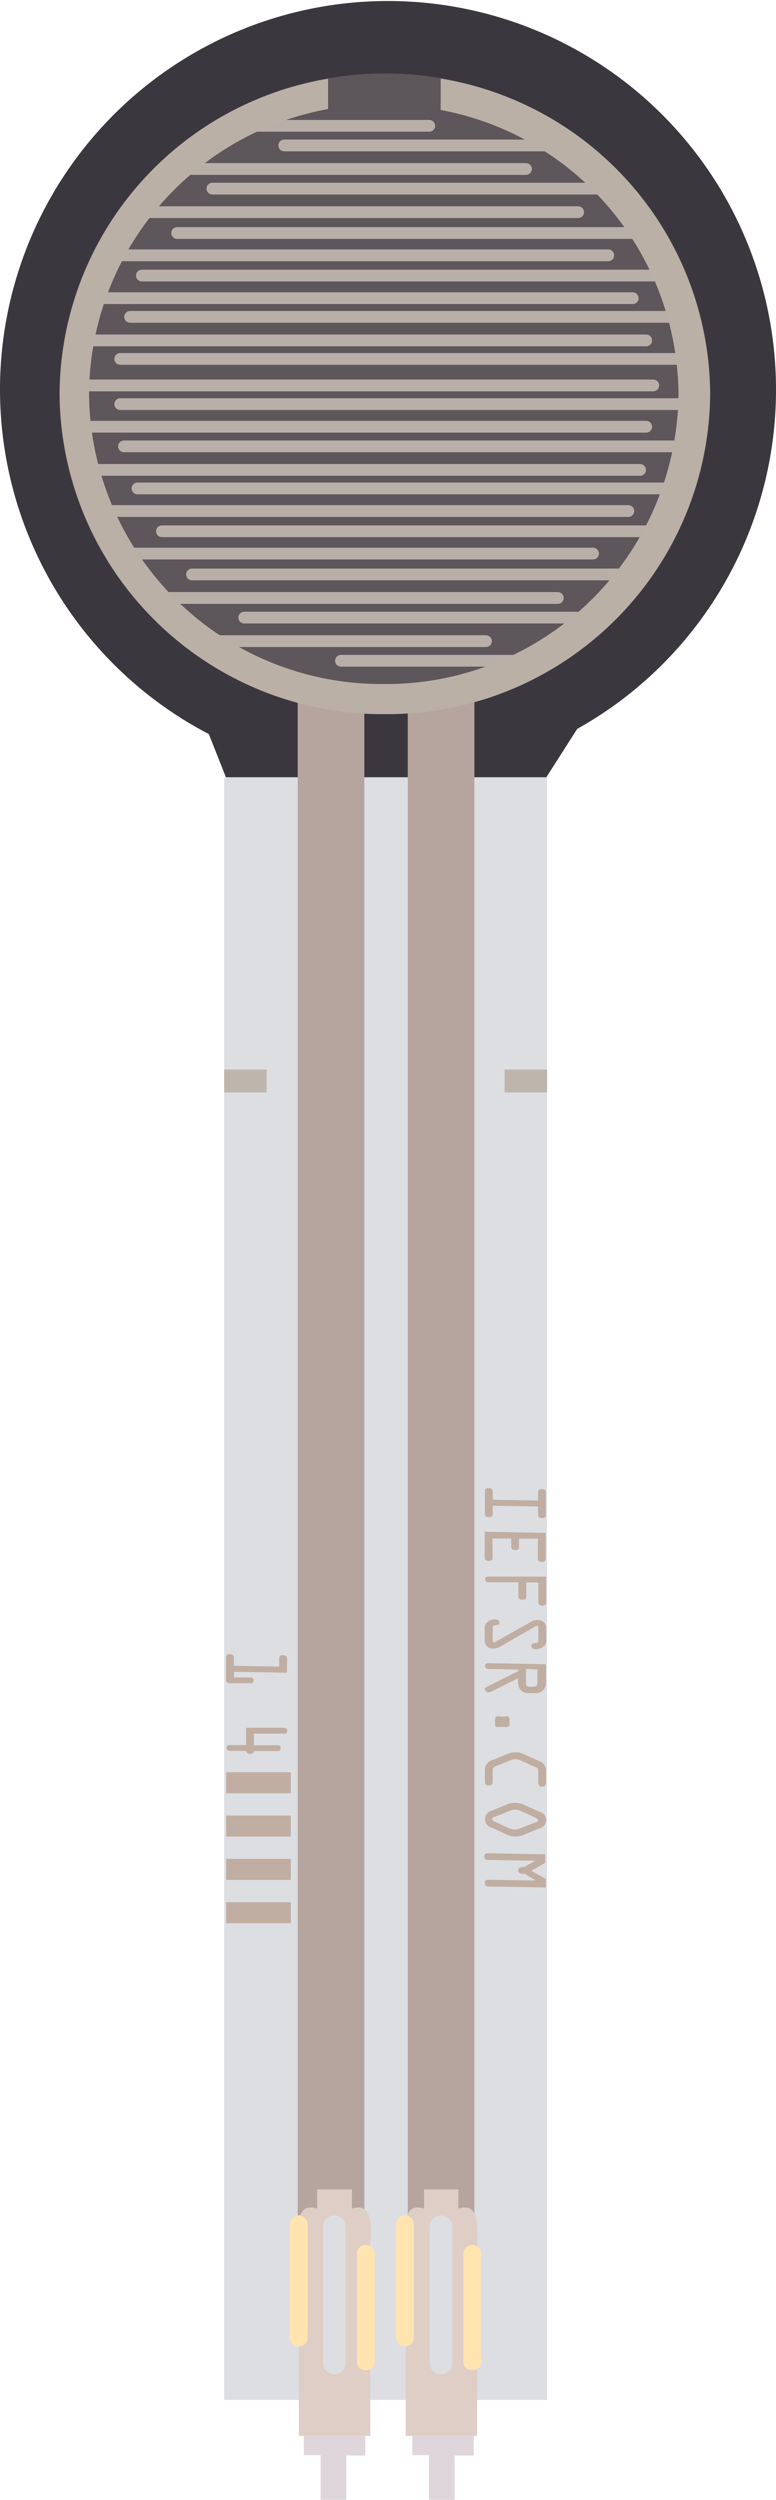 <?xml version="1.0" ?><svg height="56.18mm" id="Part" viewBox="0 0 49.5 159.24" width="17.46mm" xmlns="http://www.w3.org/2000/svg">
  <title>Force Sensitive Resistor 0.5</title>
  <g data-name="Part" id="Part-2">
    <g id="square">
      <path d="M51.45,25.58a24.75,24.75,0,1,0-36.18,22l1.11,2.8H36.77l2-3.13A24.74,24.74,0,0,0,51.45,25.58Z" style="fill: #3b373f" transform="translate(-1.95 -0.83)"/>
    </g>
    <g data-name="white square" id="white_square">
      <rect height="103.38" style="fill: #dddee2" width="20.59" x="14.3" y="49.5"/>
    </g>
    <g id="lines">
      <rect height="96.7" style="fill: #b5a59e" width="4.25" x="18.99" y="44.42"/>
      <rect height="96.7" style="fill: #b5a59e" width="4.25" x="26.01" y="44.42"/>
    </g>
    <g data-name="Layer 9" id="Layer_9">
      <ellipse cx="24.55" cy="25.07" rx="20.75" ry="20.41" style="fill: #5d565a"/>
    </g>
    <g data-name="ellipse yellow" id="ellipse_yellow">
      <g>
        <line style="fill: none;stroke: #b9afa9;stroke-linecap: round;stroke-miterlimit: 10;stroke-width: 0.75px" x1="27.38" x2="15.47" y1="8" y2="8"/>
        <line style="fill: none;stroke: #b9afa9;stroke-linecap: round;stroke-miterlimit: 10;stroke-width: 0.75px" x1="18.13" x2="35.55" y1="9.25" y2="9.25"/>
        <line style="fill: none;stroke: #b9afa9;stroke-linecap: round;stroke-miterlimit: 10;stroke-width: 0.75px" x1="33.55" x2="11.63" y1="10.75" y2="10.75"/>
        <line style="fill: none;stroke: #b9afa9;stroke-linecap: round;stroke-miterlimit: 10;stroke-width: 0.75px" x1="13.55" x2="38.8" y1="12" y2="12"/>
        <line style="fill: none;stroke: #b9afa9;stroke-linecap: round;stroke-miterlimit: 10;stroke-width: 0.75px" x1="36.88" x2="9.05" y1="13.5" y2="13.5"/>
        <line style="fill: none;stroke: #b9afa9;stroke-linecap: round;stroke-miterlimit: 10;stroke-width: 0.75px" x1="11.3" x2="41.22" y1="14.83" y2="14.83"/>
        <line style="fill: none;stroke: #b9afa9;stroke-linecap: round;stroke-miterlimit: 10;stroke-width: 0.75px" x1="38.8" x2="6.8" y1="16.25" y2="16.25"/>
        <line style="fill: none;stroke: #b9afa9;stroke-linecap: round;stroke-miterlimit: 10;stroke-width: 0.75px" x1="9.05" x2="42.86" y1="17.54" y2="17.54"/>
        <line style="fill: none;stroke: #b9afa9;stroke-linecap: round;stroke-miterlimit: 10;stroke-width: 0.75px" x1="40.36" x2="5.8" y1="18.98" y2="18.98"/>
        <line style="fill: none;stroke: #b9afa9;stroke-linecap: round;stroke-miterlimit: 10;stroke-width: 0.75px" x1="8.3" x2="43.36" y1="20.17" y2="20.17"/>
        <line style="fill: none;stroke: #b9afa9;stroke-linecap: round;stroke-miterlimit: 10;stroke-width: 0.75px" x1="21.75" x2="33.66" y1="42.08" y2="42.08"/>
        <line style="fill: none;stroke: #b9afa9;stroke-linecap: round;stroke-miterlimit: 10;stroke-width: 0.75px" x1="31" x2="13.58" y1="40.83" y2="40.83"/>
        <line style="fill: none;stroke: #b9afa9;stroke-linecap: round;stroke-miterlimit: 10;stroke-width: 0.75px" x1="15.58" x2="37.5" y1="39.33" y2="39.33"/>
        <line style="fill: none;stroke: #b9afa9;stroke-linecap: round;stroke-miterlimit: 10;stroke-width: 0.75px" x1="35.58" x2="10.33" y1="38.08" y2="38.08"/>
        <line style="fill: none;stroke: #b9afa9;stroke-linecap: round;stroke-miterlimit: 10;stroke-width: 0.75px" x1="12.25" x2="40.08" y1="36.58" y2="36.58"/>
        <line style="fill: none;stroke: #b9afa9;stroke-linecap: round;stroke-miterlimit: 10;stroke-width: 0.75px" x1="37.83" x2="7.91" y1="35.25" y2="35.25"/>
        <line style="fill: none;stroke: #b9afa9;stroke-linecap: round;stroke-miterlimit: 10;stroke-width: 0.75px" x1="10.33" x2="42.33" y1="33.83" y2="33.83"/>
        <line style="fill: none;stroke: #b9afa9;stroke-linecap: round;stroke-miterlimit: 10;stroke-width: 0.75px" x1="40.08" x2="6.27" y1="32.54" y2="32.54"/>
        <line style="fill: none;stroke: #b9afa9;stroke-linecap: round;stroke-miterlimit: 10;stroke-width: 0.75px" x1="8.77" x2="43.33" y1="31.1" y2="31.1"/>
        <line style="fill: none;stroke: #b9afa9;stroke-linecap: round;stroke-miterlimit: 10;stroke-width: 0.75px" x1="40.83" x2="5.77" y1="29.92" y2="29.92"/>
        <line style="fill: none;stroke: #b9afa9;stroke-linecap: round;stroke-miterlimit: 10;stroke-width: 0.75px" x1="41.22" x2="5.11" y1="21.67" y2="21.67"/>
        <line style="fill: none;stroke: #b9afa9;stroke-linecap: round;stroke-miterlimit: 10;stroke-width: 0.75px" x1="7.67" x2="44.05" y1="22.85" y2="22.85"/>
        <line style="fill: none;stroke: #b9afa9;stroke-linecap: round;stroke-miterlimit: 10;stroke-width: 0.75px" x1="41.67" x2="5.11" y1="24.54" y2="24.54"/>
        <line style="fill: none;stroke: #b9afa9;stroke-linecap: round;stroke-miterlimit: 10;stroke-width: 0.75px" x1="7.67" x2="44.05" y1="25.73" y2="25.73"/>
        <line style="fill: none;stroke: #b9afa9;stroke-linecap: round;stroke-miterlimit: 10;stroke-width: 0.75px" x1="41.22" x2="5.11" y1="27.17" y2="27.17"/>
        <line style="fill: none;stroke: #b9afa9;stroke-linecap: round;stroke-miterlimit: 10;stroke-width: 0.75px" x1="7.91" x2="44.05" y1="28.42" y2="28.42"/>
      </g>
    </g>
    <g data-name="ellipse orange" id="ellipse_orange">
      <g>
        <path d="M22.88,8.19V7.76A18.57,18.57,0,0,0,7.63,25.91a18.64,18.64,0,0,0,18.8,18.48,18.64,18.64,0,0,0,18.8-18.48A18.57,18.57,0,0,0,30.06,7.78v.41Z" style="fill: none" transform="translate(-1.95 -0.83)"/>
        <path d="M30.06,5.82v2A18.57,18.57,0,0,1,45.23,25.91a18.64,18.64,0,0,1-18.8,18.48A18.64,18.64,0,0,1,7.63,25.91,18.57,18.57,0,0,1,22.88,7.76V5.83A20.5,20.5,0,0,0,5.75,25.91,20.58,20.58,0,0,0,26.5,46.31,20.58,20.58,0,0,0,47.25,25.91,20.5,20.5,0,0,0,30.06,5.82Z" style="fill: #bbb0a6" transform="translate(-1.95 -0.83)"/>
      </g>
    </g>
    <g id="VECTOE">
      <polygon points="26.3 155.17 30.22 155.17 30.22 156.42 29 156.42 29 159.24 27.36 159.24 27.36 156.4 26.3 156.4 26.3 155.17" style="fill: #dfd6db"/>
      <polygon points="19.38 155.17 23.3 155.17 23.3 156.42 22.09 156.42 22.09 159.24 20.45 159.24 20.45 156.4 19.38 156.4 19.38 155.17" style="fill: #dfd6db"/>
      <path d="M24.4,141.52V140.3H22.18v1.22c-1.18-.38-1.27.77-1.17,2.19V156h4.56V143.72C25.67,142.29,25.58,141.14,24.4,141.52ZM24,151.46a.73.73,0,0,1-1.44,0v-8.9a.73.73,0,0,1,1.44,0Z" style="fill: #decec5" transform="translate(-1.95 -0.83)"/>
      <path d="M21,150.29a.54.54,0,0,1-.56-.5v-7.34a.57.57,0,0,1,1.13,0v7.34A.54.54,0,0,1,21,150.29Z" style="fill: #ffe4af" transform="translate(-1.95 -0.83)"/>
      <path d="M31.19,141.52V140.3H29v1.22c-1.18-.38-1.27.77-1.17,2.19V156h4.56V143.72C32.46,142.29,32.37,141.14,31.19,141.52Zm-.39,9.94a.73.73,0,0,1-1.44,0v-8.9a.73.73,0,0,1,1.44,0Z" style="fill: #decec5" transform="translate(-1.95 -0.83)"/>
      <path d="M27.78,150.29a.53.53,0,0,1-.56-.5v-7.34a.57.57,0,0,1,1.13,0v7.34A.54.54,0,0,1,27.78,150.29Z" style="fill: #ffe4af" transform="translate(-1.95 -0.83)"/>
      <path d="M32.07,151.81a.52.52,0,0,1-.56-.48v-7a.57.57,0,0,1,1.13,0v7A.52.52,0,0,1,32.07,151.81Z" style="fill: #ffe4af" transform="translate(-1.95 -0.83)"/>
      <path d="M25.28,151.81a.52.52,0,0,1-.56-.48v-7a.57.57,0,0,1,1.13,0v7A.52.52,0,0,1,25.28,151.81Z" style="fill: #ffe4af" transform="translate(-1.95 -0.83)"/>
    </g>
    <g id="points">
      <rect height="1.46" style="fill: #beb5ad" width="2.71" x="14.3" y="68.12"/>
      <rect height="1.46" style="fill: #beb5ad" width="2.71" x="32.19" y="68.12"/>
      <rect height="1.34" style="fill: #c0aea2" width="4.12" x="14.43" y="112.89"/>
      <rect height="1.34" style="fill: #c0aea2" width="4.12" x="14.43" y="115.65"/>
      <rect height="1.34" style="fill: #c0aea2" width="4.12" x="14.43" y="118.41"/>
      <rect height="1.34" style="fill: #c0aea2" width="4.12" x="14.43" y="121.17"/>
    </g>
    <g id="text">
      <g>
        <path d="M33.38,96.74v.55c0,.1-.07.19-.25.18s-.25-.09-.25-.19l0-1.48c0-.1.07-.19.25-.18s.25.09.25.19v.55l2.89.05v-.55c0-.1.07-.19.25-.18s.25.09.25.19l0,1.48c0,.1-.07.19-.25.18s-.25-.09-.25-.19v-.55Z" style="fill: #c0aea2" transform="translate(-1.95 -0.83)"/>
        <path d="M33.37,100.08c0,.1-.07.19-.25.18s-.25-.09-.25-.19l0-1.67,3.89.07,0,1.67c0,.1-.07.19-.25.18s-.25-.09-.25-.19l0-1.29-1.2,0v.55c0,.1-.07.19-.25.18s-.25-.09-.25-.19v-.55l-1.2,0Z" style="fill: #c0aea2" transform="translate(-1.95 -0.83)"/>
        <path d="M36.79,101.26l0,1.67c0,.1-.07.19-.25.18s-.25-.09-.25-.19l0-1.29h-.77v.92c0,.1-.07.19-.25.18s-.25-.09-.25-.19l0-.92-1.87,0c-.16,0-.25-.06-.25-.19s.09-.19.25-.18Z" style="fill: #c0aea2" transform="translate(-1.95 -0.83)"/>
        <path d="M33.85,105.72a.78.78,0,0,1-.42.12c-.37,0-.56-.22-.56-.48v-.83a.47.47,0,0,1,.17-.38.72.72,0,0,1,.47-.17c.16,0,.3.07.3.2s-.12.17-.26.17-.17.06-.17.16v.81s0,.12.06.13a.47.47,0,0,0,.15-.06l2.23-1.25a.71.71,0,0,1,.41-.12.62.62,0,0,1,.48.21.41.41,0,0,1,.08.31v.8a.45.45,0,0,1-.17.37.78.78,0,0,1-.48.17c-.16,0-.29-.07-.29-.2s.1-.18.24-.18.2-.06.2-.18v-.8s0-.13-.07-.13a.36.36,0,0,0-.14.05Z" style="fill: #c0aea2" transform="translate(-1.95 -0.83)"/>
        <path d="M33.14,107.14c-.16,0-.25-.06-.25-.19s.09-.19.25-.18l3.64.07,0,1.26a.66.66,0,0,1-.74.58h-.34a.63.63,0,0,1-.7-.61v-.34l-1.62.81a.59.59,0,0,1-.27.09.21.21,0,0,1-.23-.2c0-.08.06-.12.14-.16l2-1v-.09Zm2.36,0V108c0,.11,0,.27.21.27H36c.2,0,.23-.15.23-.26v-.84Z" style="fill: #c0aea2" transform="translate(-1.95 -0.83)"/>
        <path d="M33.53,110.36c0-.08,0-.14.1-.19a.4.4,0,0,1,.23,0h.28a.41.41,0,0,1,.22,0c.09.05.09.11.09.2v.27c0,.08,0,.14-.1.19a.41.41,0,0,1-.23,0h-.28a.4.4,0,0,1-.22,0c-.09-.05-.09-.11-.09-.2Z" style="fill: #c0aea2" transform="translate(-1.95 -0.83)"/>
        <path d="M32.88,113.58a.65.65,0,0,1,.49-.64l.94-.38a1.27,1.27,0,0,1,.53-.11,1.25,1.25,0,0,1,.55.13l.92.42a.65.65,0,0,1,.47.68v.74a.22.22,0,0,1-.25.21.22.22,0,0,1-.25-.22v-.73c0-.19,0-.22-.21-.3l-.86-.39a.87.87,0,0,0-.38-.1.77.77,0,0,0-.35.08l-.87.35c-.21.08-.22.13-.23.32v.71a.22.22,0,0,1-.25.21.22.22,0,0,1-.25-.22Z" style="fill: #c0aea2" transform="translate(-1.95 -0.83)"/>
        <path d="M35.35,117.71a1.28,1.28,0,0,1-.56.1,1.36,1.36,0,0,1-.59-.15l-.91-.42a.55.55,0,0,1,0-1.06l.93-.38a1.37,1.37,0,0,1,.6-.13,1.27,1.27,0,0,1,.55.12l1,.45a.54.54,0,0,1,0,1.05Zm.77-.8c.08,0,.15-.05.15-.14s-.07-.11-.15-.15l-.9-.41a.86.86,0,0,0-.4-.11.75.75,0,0,0-.33.07l-1,.4c-.07,0-.15.06-.15.14s.08.12.15.15l.94.43a.76.76,0,0,0,.33.08.87.87,0,0,0,.41-.09Z" style="fill: #c0aea2" transform="translate(-1.95 -0.83)"/>
        <path d="M36.77,120.52v.54L33.12,121c-.16,0-.25-.07-.25-.22s.09-.22.25-.21l3,.05h0l-.7-.43H35.3c-.16,0-.3-.06-.3-.22s.15-.21.3-.21h.08l.71-.4h0l-3-.05c-.16,0-.25-.07-.25-.22s.09-.22.25-.21l3.64.07v.54l-.89.51Z" style="fill: #c0aea2" transform="translate(-1.95 -0.83)"/>
      </g>
      <path d="M16.88,107.68l1,0c.15,0,.25.05.25.19s-.11.19-.25.18l-1.26,0c-.18,0-.25-.1-.25-.19l0-1.48c0-.1.07-.19.25-.18s.25.1.25.19v.55l2.89.05v-.55c0-.1.07-.19.25-.18s.25.09.25.19v.93l-3.39-.06Z" style="fill: #c0aea2" transform="translate(-1.95 -0.83)"/>
      <path d="M18.15,112l1.45,0c.13,0,.25,0,.25.19s-.13.19-.25.18l-1.45,0c0,.1-.07.19-.25.18s-.25-.09-.25-.19l-1,0c-.16,0-.25-.06-.25-.19s.09-.19.25-.18l1,0,0-1.1,2.37,0c.13,0,.25,0,.25.19s-.13.19-.25.18l-1.87,0Z" style="fill: #c0aea2" transform="translate(-1.95 -0.83)"/>
    </g>
  </g>
  <g id="Connectors">
    <rect data-cir-type="male" height="1.64" id="circuitoCon_1" style="fill: none" width="1.64" x="20.45" y="157.6"/>
    <rect data-cir-type="male" height="1.64" id="circuitoCon_2" style="fill: none" width="1.64" x="27.37" y="157.6"/>
  </g>
</svg>